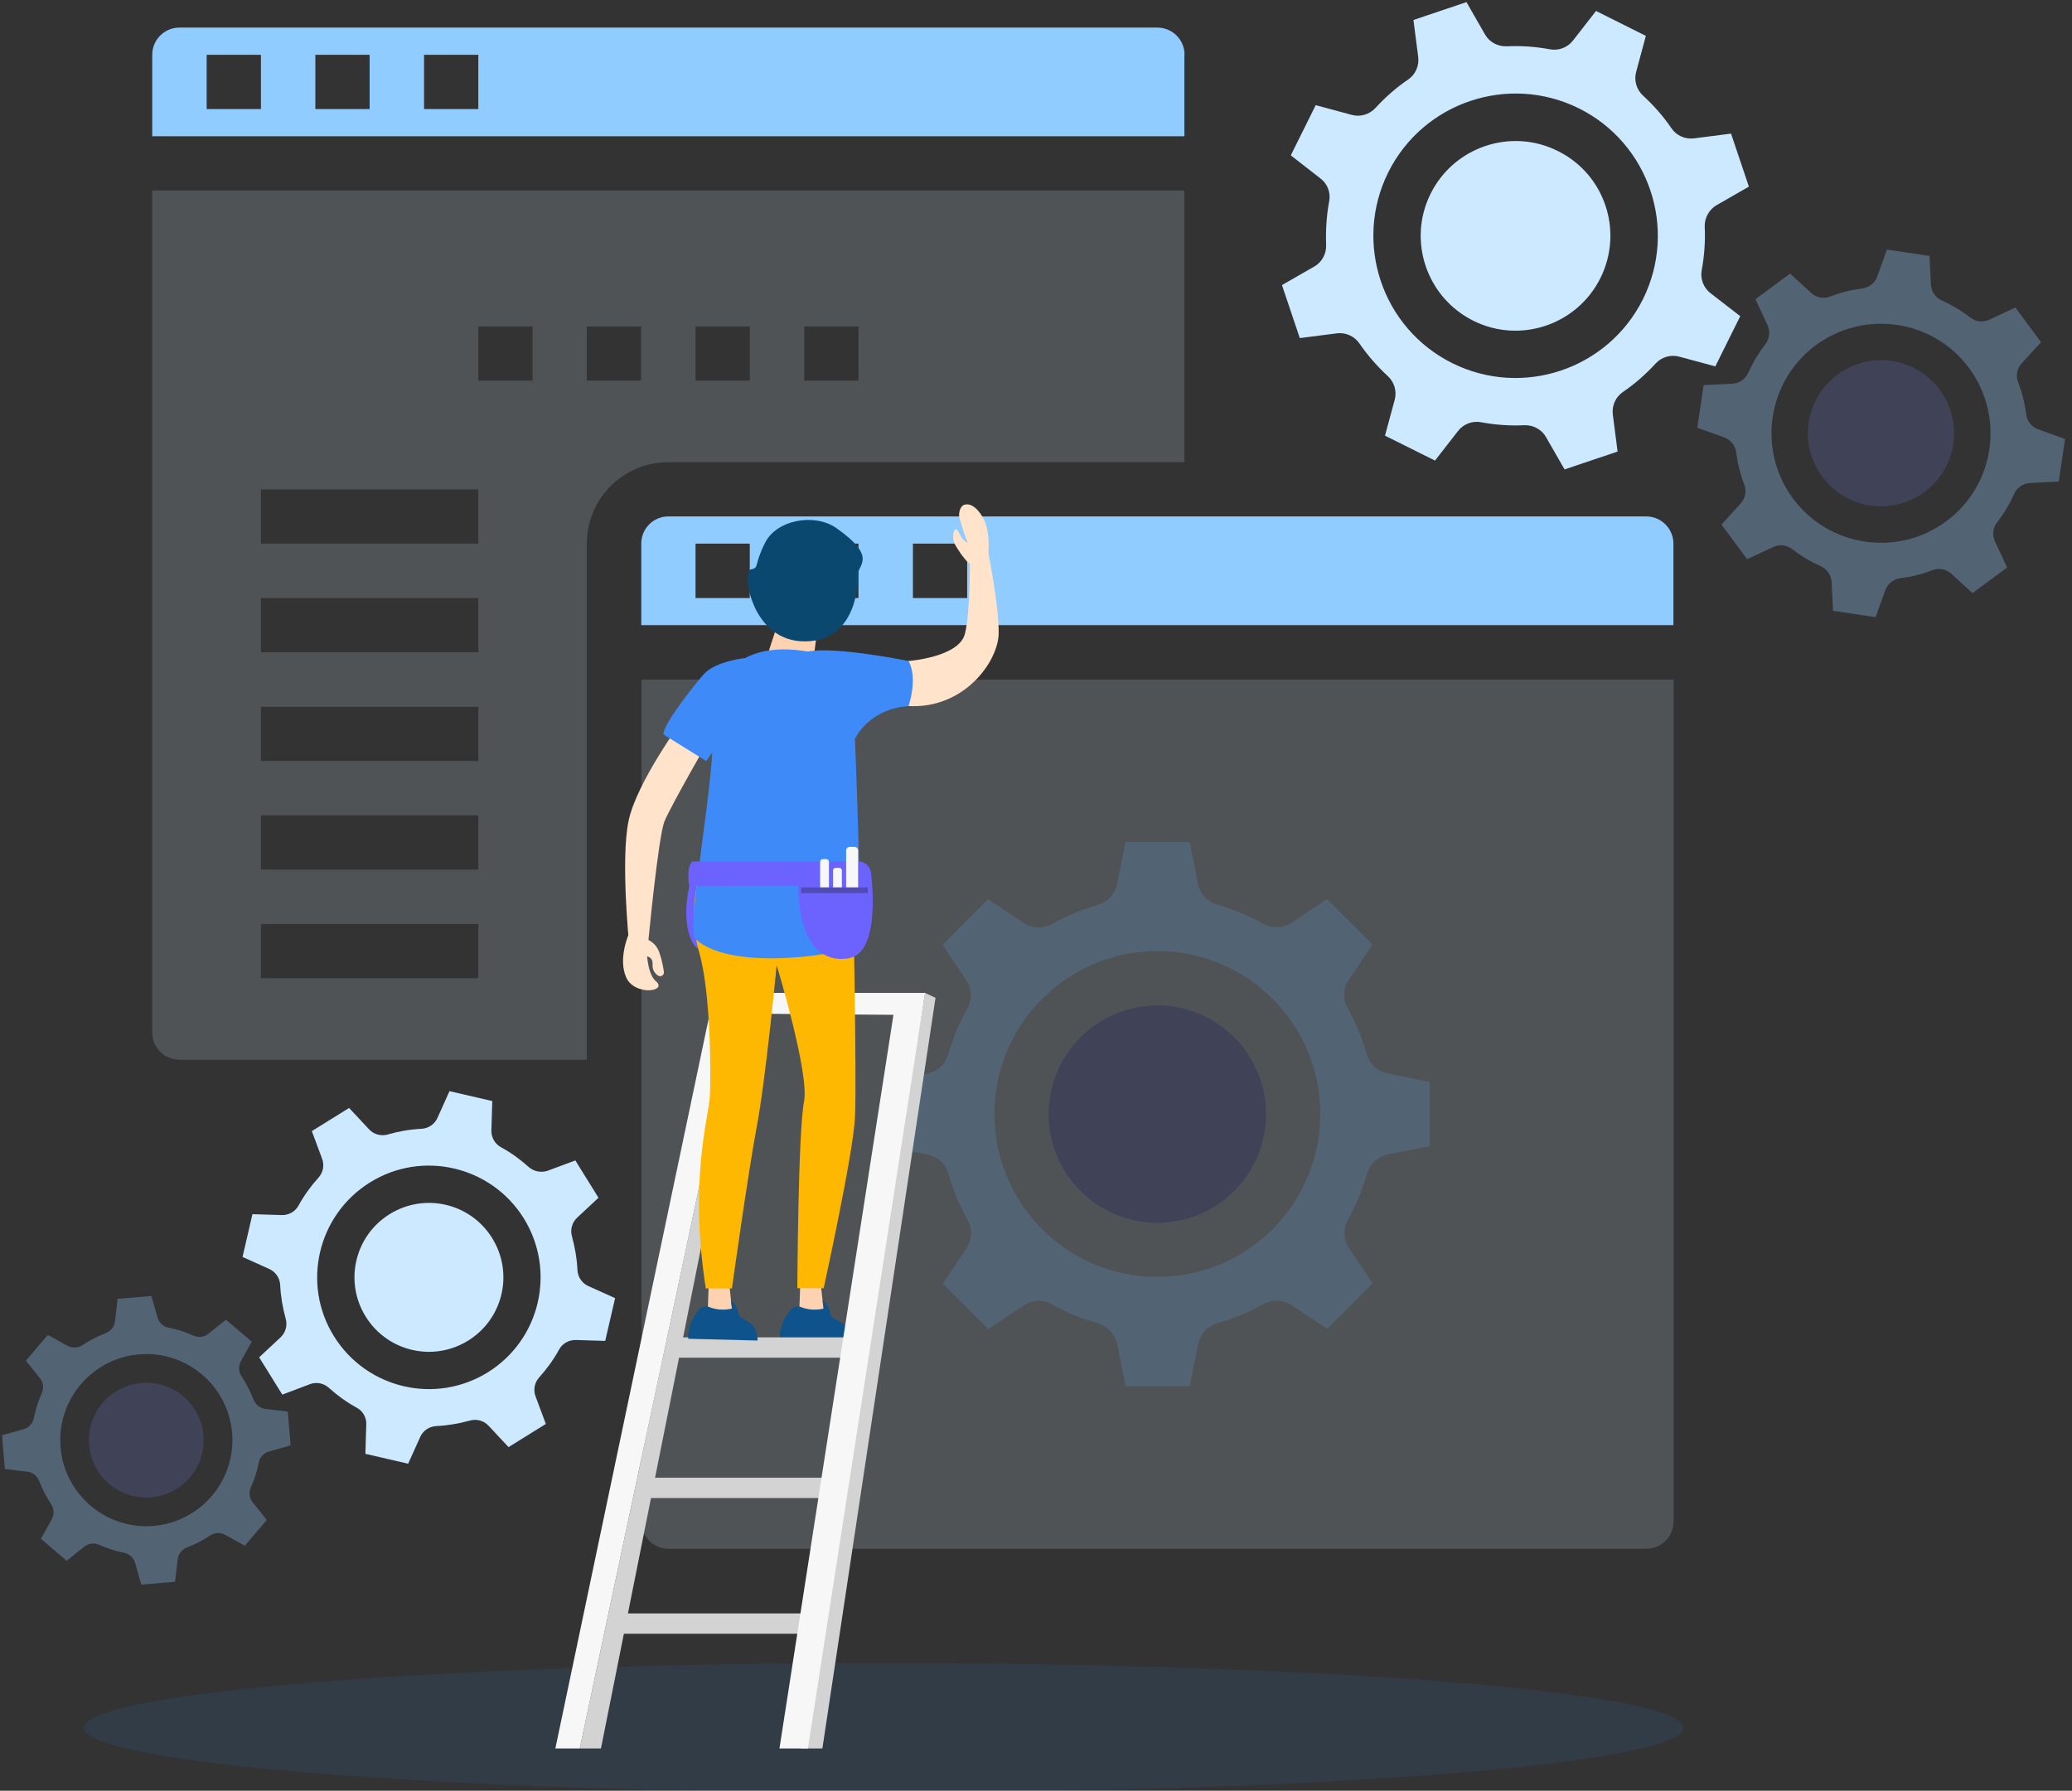 <svg width="361" height="312" viewBox="0 0 361 312" fill="none" xmlns="http://www.w3.org/2000/svg">
<rect x="0" y="0" width="361" height="312" fill="#333333" stroke="none"/>
<g clip-path="url(#clip0)">
<g opacity="0.1">
<g opacity="0.1">
<path opacity="0.1" d="M16.118 211.886C15.903 210.747 15.564 209.638 15.102 208.592C14.825 207.945 14.917 207.206 15.379 206.652L17.258 204.342L14.425 200.893L11.807 202.279C11.191 202.618 10.421 202.556 9.836 202.156C8.882 201.509 7.866 200.955 6.788 200.524C6.141 200.277 5.679 199.662 5.618 198.953L5.341 195.997L0.907 195.566L0.044 198.43C-0.171 199.107 -0.725 199.6 -1.434 199.723C-2.573 199.939 -3.682 200.277 -4.729 200.739C-5.375 201.016 -6.114 200.924 -6.668 200.462L-8.978 198.584L-12.427 201.417L-11.041 204.034C-10.702 204.65 -10.764 205.42 -11.164 206.005C-11.811 206.959 -12.365 207.976 -12.796 209.053C-13.043 209.7 -13.659 210.162 -14.367 210.224L-17.323 210.501L-17.754 214.935L-14.89 215.797C-14.213 216.013 -13.72 216.567 -13.597 217.275C-13.381 218.414 -13.043 219.523 -12.581 220.57C-12.304 221.217 -12.396 221.986 -12.858 222.51L-14.736 224.819L-11.903 228.268L-9.286 226.882C-8.67 226.544 -7.9 226.605 -7.315 227.006C-6.361 227.652 -5.344 228.207 -4.267 228.638C-3.62 228.884 -3.158 229.5 -3.097 230.208L-2.819 233.164L1.615 233.595L2.477 230.732C2.693 230.054 3.247 229.561 3.955 229.438C5.094 229.223 6.203 228.884 7.25 228.422C7.896 228.145 8.636 228.237 9.19 228.699L11.499 230.578L14.948 227.745L13.562 225.127C13.224 224.511 13.285 223.742 13.685 223.157C14.332 222.202 14.886 221.186 15.318 220.108C15.564 219.461 16.18 218.999 16.888 218.938L19.844 218.661L20.275 214.227L17.412 213.364C16.765 213.149 16.241 212.564 16.118 211.886ZM0.168 225.866C-6.053 225.25 -10.61 219.708 -9.994 213.488C-9.378 207.267 -3.836 202.71 2.385 203.326C8.605 203.942 13.162 209.484 12.546 215.705C11.93 221.925 6.388 226.451 0.168 225.866Z" fill="#2A94F4"/>
<path opacity="0.1" d="M-6.238 213.826C-5.838 209.669 -2.142 206.651 2.015 207.052C6.172 207.452 9.189 211.147 8.789 215.304C8.389 219.461 4.694 222.479 0.537 222.078C-3.62 221.678 -6.638 217.983 -6.238 213.826Z" fill="#2A94F4"/>
</g>
</g>
<path opacity="0.1" d="M153.976 312.302C230.93 312.302 293.314 307.256 293.314 301.032C293.314 294.807 230.93 289.761 153.976 289.761C77.022 289.761 14.639 294.807 14.639 301.032C14.639 307.256 77.022 312.302 153.976 312.302Z" fill="#2A94F4"/>
<path opacity="0.19" d="M111.727 265.096C111.727 267.713 113.851 269.838 116.469 269.838H286.845C289.463 269.838 291.587 267.713 291.587 265.096V118.399H111.757V265.096H111.727Z" fill="#D0DDEE"/>
<path d="M165.245 204.526C166.046 207.298 167.155 209.977 168.571 212.533C169.433 214.072 169.372 215.981 168.386 217.459L164.26 223.649L172.174 231.562L178.363 227.436C179.841 226.451 181.75 226.389 183.29 227.251C185.815 228.668 188.494 229.776 191.296 230.577C192.99 231.07 194.283 232.455 194.653 234.211L196.1 241.509H207.278L208.756 234.18C209.094 232.455 210.388 231.039 212.112 230.546C214.883 229.746 217.562 228.637 220.118 227.221C221.658 226.358 223.567 226.42 225.045 227.405L231.234 231.532L239.148 223.618L235.022 217.429C234.037 215.951 233.975 214.041 234.837 212.502C236.254 209.977 237.362 207.298 238.163 204.496C238.655 202.802 240.041 201.509 241.796 201.139L249.094 199.692V188.514L241.766 187.036C240.041 186.697 238.625 185.404 238.132 183.68C237.331 180.908 236.223 178.229 234.806 175.674C233.944 174.134 234.006 172.225 234.991 170.747L239.117 164.557L231.204 156.644L225.014 160.77C223.536 161.755 221.627 161.817 220.087 160.955C217.562 159.538 214.883 158.43 212.081 157.629C210.388 157.136 209.094 155.751 208.725 153.995L207.278 146.698H196.1L194.622 154.026C194.283 155.751 192.99 157.167 191.265 157.66C188.494 158.46 185.815 159.569 183.259 160.985C181.72 161.848 179.81 161.786 178.332 160.801L172.143 156.674L164.229 164.588L168.356 170.777C169.341 172.256 169.402 174.165 168.54 175.704C167.124 178.229 166.015 180.908 165.215 183.71C164.722 185.404 163.336 186.697 161.581 187.067L154.283 188.514V199.692L161.612 201.17C163.367 201.509 164.784 202.802 165.245 204.526ZM201.643 165.697C217.316 165.697 230.034 178.414 230.034 194.088C230.034 209.761 217.316 222.479 201.643 222.479C185.969 222.479 173.252 209.761 173.252 194.088C173.252 178.445 185.969 165.727 201.643 165.697Z" fill="#526373"/>
<path d="M111.727 94.72V108.915H291.557V94.72C291.557 92.102 289.432 89.978 286.814 89.978H116.438C113.82 89.978 111.727 92.102 111.727 94.72ZM159.055 94.72H168.508V104.204H159.055V94.72ZM140.118 94.72H149.571V104.204H140.118V94.72ZM121.18 94.72H130.633V104.204H121.18V94.72Z" fill="#90CCFF"/>
<path d="M220.578 194.119C220.578 204.557 212.11 213.056 201.641 213.056C191.171 213.056 182.703 204.588 182.703 194.119C182.703 183.68 191.171 175.181 201.641 175.181C212.079 175.181 220.578 183.649 220.578 194.119Z" fill="#404257"/>
<path d="M206.384 9.547C206.384 6.929 204.26 4.804 201.642 4.804H31.265C28.648 4.804 26.523 6.929 26.523 9.547V23.742H206.353V9.547H206.384ZM45.461 19H36.008V9.547H45.461V19ZM64.399 19H54.945V9.547H64.399V19ZM83.336 19H73.883V9.547H83.336V19Z" fill="#90CCFF"/>
<path opacity="0.19" d="M102.243 94.72C102.243 86.867 108.586 80.524 116.438 80.524H206.353V33.196H26.523V179.892C26.523 182.51 28.648 184.635 31.265 184.635H102.243V94.72ZM140.118 56.875H149.571V66.329H140.118V56.875ZM121.181 56.875H130.634V66.329H121.181V56.875ZM102.243 56.875H111.696V66.329H102.243V56.875ZM83.336 170.439H45.461V160.986H83.336V170.439ZM83.336 151.501H45.461V142.048H83.336V151.501ZM83.336 132.595H45.461V123.141H83.336V132.595ZM83.336 113.657H45.461V104.204H83.336V113.657ZM83.336 94.72H45.461V85.266H83.336V94.72ZM83.336 66.329V56.875H92.79V66.329H83.336Z" fill="#D0DDEE"/>
<path d="M139.283 227.714L139.468 222.725L143.009 223.803L143.687 230.023C143.687 230.023 140.299 230.239 139.283 227.714Z" fill="#FCD2B1"/>
<path d="M139.593 227.744C140.424 228.083 141.81 228.391 143.534 227.991L143.319 226.574C143.319 226.574 144.304 227.159 144.551 228.453C144.797 229.715 144.859 229.376 146.46 230.362C148.092 231.347 147.969 233.564 147.969 233.564L135.898 233.256C135.898 233.256 135.559 230.824 137.745 228.237C138.177 227.683 138.946 227.467 139.593 227.744Z" fill="#0E538C"/>
<path d="M120.106 154.396C120.106 154.396 118.536 160.523 120.753 164.373C122.97 168.222 126.973 159.692 126.973 159.692C126.973 159.692 126.265 151.501 120.106 154.396Z" fill="#6C63FF"/>
<path d="M118.991 125.327C118.991 125.327 110.862 136.382 109.507 143.064C108.121 149.746 109.599 164.342 109.599 164.342H112.925C112.925 164.342 114.68 145.712 115.789 143.064C116.897 140.354 124.103 127.852 124.103 127.852L118.991 125.327Z" fill="#FFE3CA"/>
<path d="M148.46 233.01H117.605V236.551H148.46V233.01Z" fill="#D3D3D3"/>
<path d="M144.178 257.46H111.014V261.001H144.178V257.46Z" fill="#D3D3D3"/>
<path d="M141.189 281.109H108.025V284.65H141.189V281.109Z" fill="#D3D3D3"/>
<path d="M104.703 304.634H101.008L128.229 176.598H130.292L104.703 304.634Z" fill="#D3D3D3"/>
<path d="M143.285 304.634H139.59L161.176 172.995L162.992 173.857L143.285 304.634Z" fill="#D3D3D3"/>
<path d="M135.803 304.634L155.664 176.813L128.228 176.598L101.007 304.634H96.758L124.41 172.995H161.176L140.761 304.634H135.187" fill="#F7F7F7"/>
<path d="M123.336 227.714L123.521 222.725L127.062 223.803L127.739 230.023C127.709 230.023 124.352 230.239 123.336 227.714Z" fill="#FCD2B1"/>
<path d="M158.288 115.166C158.288 115.166 167.063 114.519 168.11 110.455C169.157 106.39 168.973 95.428 168.973 95.428H172.021C172.021 95.428 174.115 105.62 173.992 110.455C173.869 115.289 167.987 123.542 158.288 123.018C148.619 122.495 158.288 115.166 158.288 115.166Z" fill="#FFE3CA"/>
<path d="M129.866 114.643C129.866 114.643 124.785 115.166 122.691 117.383C121.675 118.461 115.362 126.282 115.609 127.976L123.03 132.595L129.096 124.188L129.866 114.643Z" fill="#3E8AF8"/>
<path d="M121.921 152.302C121.921 152.302 119.735 158.769 121.798 165.851C123.861 172.933 123.861 187.221 123.677 190.947C123.492 194.673 120.012 205.45 122.968 224.48H123.677H127.526C127.526 224.48 130.297 204.527 131.898 196.028C133.407 188.052 135.316 168.16 135.316 168.16C135.316 168.16 141.044 187.036 140.089 191.902C139.042 197.26 138.919 224.45 138.919 224.45H143.507C143.507 224.45 148.649 201.047 148.957 194.765C149.296 188.484 148.588 153.257 148.588 153.257C148.588 153.257 133.315 142.879 121.921 152.302Z" fill="#FEB802"/>
<path d="M137.56 102.356L132.91 116.582L141.317 118.245L143.164 103.495L137.56 102.356Z" fill="#FCD2B1"/>
<path d="M142.334 113.842C142.334 113.842 148.031 115.012 148.616 122.464C149.201 129.916 150.001 161.694 150.001 164.435C149.817 165.697 127.677 169.916 121.087 163.511C119.424 161.879 124.874 134.227 124.105 126.96C123.304 119.723 127.615 110.516 142.334 113.842Z" fill="#3E8AF8"/>
<path d="M148.957 128.746C148.957 128.746 151.235 123.542 158.287 123.018C158.287 123.018 159.98 118.184 158.287 115.166C158.287 115.166 145.508 112.549 140.643 113.534C135.777 114.519 148.957 128.746 148.957 128.746Z" fill="#3E8AF8"/>
<path d="M171.986 98.168C171.986 98.168 172.941 93.056 171.247 90.162C170.231 88.438 169.122 87.637 168.014 87.945C167.275 88.16 166.967 89.454 167.152 90.193C167.398 91.147 168.198 93.765 168.63 94.504C168.63 94.504 167.86 94.504 167.059 92.779C166.289 91.086 165.704 93.58 166.32 94.75C167.244 96.444 170.292 101.093 171.986 98.168Z" fill="#FFE3CA"/>
<path d="M123.613 227.744C124.444 228.083 125.83 228.391 127.554 227.991L127.338 226.574C127.338 226.574 128.324 227.159 128.57 228.453C128.817 229.715 128.878 229.376 130.479 230.362C132.111 231.347 131.988 233.564 131.988 233.564L119.917 233.256C119.917 233.256 119.579 230.824 121.765 228.237C122.227 227.683 122.966 227.467 123.613 227.744Z" fill="#0E538C"/>
<path d="M149.48 100.231C149.264 98.445 153.144 97.245 145.723 92.01C141.936 89.362 135.346 90.532 133.314 94.535C131.281 98.538 132.359 98.938 130.789 99.215C129.218 99.523 130.881 111.902 140.365 111.748C149.88 111.594 149.48 100.231 149.48 100.231Z" fill="#0B4870"/>
<path d="M120.627 150.085H149.511C150.681 150.085 151.636 150.947 151.759 152.086C152.252 156.428 152.775 166.282 147.694 166.99C141.166 167.914 139.072 160.862 139.072 154.303L120.104 154.396C120.104 154.396 119.457 151.255 120.627 150.085Z" fill="#6C63FF"/>
<path d="M112.713 162.618C112.713 162.618 112.159 169.177 114.284 170.963C116.408 172.779 110.527 173.58 109.08 170.254C107.632 166.929 109.603 162.618 109.603 162.618H112.713Z" fill="#FFE3CA"/>
<path d="M112.159 163.48C112.159 163.48 114.129 163.818 114.868 165.943C115.3 167.144 115.546 168.437 115.669 169.33C115.761 169.915 115.084 170.316 114.591 169.946C114.099 169.577 113.637 169.022 113.698 168.068C113.852 166.066 111.451 166.651 111.451 166.651C111.451 166.651 110.65 164.28 112.159 163.48Z" fill="#FFE3CA"/>
<path d="M144.398 154.611H142.889V150.146C142.889 149.9 143.104 149.685 143.351 149.685H143.966C144.213 149.685 144.428 149.9 144.428 150.146V154.611H144.398Z" fill="#F7F7F7"/>
<path d="M146.646 154.611H145.137V151.655C145.137 151.409 145.352 151.193 145.599 151.193H146.214C146.461 151.193 146.676 151.409 146.676 151.655V154.611H146.646Z" fill="#F7F7F7"/>
<path d="M149.51 154.612H147.416V148.176C147.416 147.837 147.693 147.56 148.032 147.56H148.894C149.233 147.56 149.51 147.837 149.51 148.176V154.612Z" fill="#F7F7F7"/>
<path opacity="0.32" d="M151.204 154.611H139.564V155.596H151.204V154.611Z" fill="#161616"/>
<path d="M44.17 243.849C43.615 242.432 42.938 241.047 42.076 239.784C41.552 239.014 41.522 237.998 41.953 237.198L43.862 233.749L39.366 229.93L36.287 232.394C35.548 232.979 34.562 233.102 33.7 232.702C32.315 232.086 30.836 231.593 29.358 231.316C28.435 231.131 27.696 230.454 27.449 229.561L26.372 225.804L20.49 226.297L20.028 230.208C19.936 231.131 19.289 231.932 18.427 232.271C17.011 232.825 15.625 233.502 14.362 234.365C13.592 234.888 12.576 234.919 11.776 234.488L8.327 232.579L4.509 237.074L6.972 240.154C7.557 240.893 7.68 241.878 7.28 242.74C6.664 244.126 6.171 245.604 5.894 247.082C5.71 248.006 5.032 248.745 4.139 248.991L0.352 250.069L0.844 255.95L4.755 256.412C5.679 256.505 6.479 257.151 6.818 258.013C7.372 259.43 8.05 260.816 8.912 262.078C9.435 262.848 9.466 263.864 9.035 264.665L7.126 268.113L11.622 271.932L14.701 269.468C15.44 268.883 16.425 268.76 17.288 269.16C18.673 269.776 20.151 270.269 21.629 270.546C22.553 270.731 23.292 271.408 23.538 272.301L24.616 276.089L30.498 275.596L30.96 271.685C31.052 270.762 31.699 269.961 32.561 269.622C33.977 269.068 35.363 268.391 36.626 267.528C37.395 267.005 38.411 266.974 39.212 267.405L42.661 269.314L46.479 264.819L44.016 261.739C43.431 261 43.307 260.015 43.708 259.153C44.324 257.767 44.816 256.289 45.093 254.811C45.278 253.887 45.956 253.148 46.849 252.902L50.636 251.824L50.144 245.943L46.233 245.481C45.309 245.358 44.508 244.711 44.17 243.849ZM26.741 265.866C18.488 266.543 11.252 260.415 10.544 252.163C9.867 243.91 15.994 236.674 24.247 235.966C32.499 235.288 39.736 241.416 40.444 249.669C41.121 257.921 34.993 265.157 26.741 265.866Z" fill="#526373"/>
<path d="M15.528 251.763C15.066 246.251 19.161 241.416 24.642 240.954C30.154 240.493 34.989 244.588 35.451 250.069C35.913 255.581 31.817 260.416 26.336 260.877C20.824 261.339 15.99 257.275 15.528 251.763Z" fill="#404257"/>
<path d="M92.111 203.326C90.633 202.002 89.032 200.831 87.277 199.877C86.199 199.292 85.583 198.152 85.614 196.951L85.768 191.84L78.316 190.115L76.222 194.765C75.73 195.874 74.652 196.613 73.42 196.674C71.449 196.767 69.479 197.105 67.57 197.66C66.399 197.998 65.137 197.66 64.305 196.767L60.826 193.041L54.329 197.075L56.115 201.878C56.546 203.018 56.299 204.311 55.468 205.204C54.144 206.682 52.974 208.283 52.019 210.038C51.434 211.116 50.295 211.732 49.094 211.701L43.982 211.547L42.258 218.999L46.907 221.093C48.016 221.586 48.755 222.663 48.817 223.895C48.909 225.866 49.248 227.837 49.771 229.746C50.11 230.916 49.771 232.178 48.878 233.01L45.152 236.489L49.186 242.987L53.99 241.17C55.129 240.739 56.392 240.985 57.316 241.817C58.794 243.141 60.395 244.311 62.15 245.265C63.228 245.85 63.874 246.99 63.813 248.191L63.659 253.302L71.111 255.027L73.205 250.377C73.697 249.268 74.775 248.529 76.007 248.468C77.978 248.375 79.948 248.037 81.857 247.513C83.028 247.175 84.29 247.513 85.121 248.406L88.601 252.132L95.098 248.098L93.312 243.295C92.881 242.155 93.127 240.862 93.959 239.969C95.283 238.491 96.453 236.89 97.408 235.135C97.993 234.057 99.132 233.441 100.333 233.472L105.445 233.626L107.169 226.174L102.519 224.08C101.411 223.587 100.672 222.51 100.61 221.278C100.518 219.307 100.179 217.336 99.656 215.427C99.317 214.257 99.656 212.995 100.549 212.163L104.274 208.684L100.241 202.186L95.437 203.972C94.298 204.373 93.035 204.126 92.111 203.326ZM85.029 239.076C75.914 244.773 63.905 241.971 58.209 232.856C52.512 223.741 55.314 211.732 64.429 206.035C73.543 200.339 85.552 203.141 91.249 212.256C96.915 221.401 94.144 233.379 85.029 239.076Z" fill="#CCE9FF"/>
<path d="M63.723 229.407C59.936 223.341 61.783 215.335 67.88 211.547C73.977 207.76 81.953 209.607 85.74 215.704C89.528 221.77 87.68 229.777 81.583 233.564C75.517 237.352 67.511 235.504 63.723 229.407Z" fill="#CCE9FF"/>
<path d="M307.57 59.985C306.369 61.525 305.384 63.188 304.583 64.974C304.09 66.051 303.044 66.79 301.843 66.852L296.823 67.098L295.715 74.519L300.426 76.213C301.535 76.613 302.335 77.629 302.489 78.8C302.736 80.74 303.197 82.618 303.906 84.435C304.337 85.543 304.09 86.806 303.29 87.699L299.933 91.394L304.398 97.429L308.956 95.305C310.033 94.812 311.296 94.935 312.251 95.674C313.79 96.875 315.453 97.86 317.239 98.661C318.317 99.154 319.056 100.201 319.117 101.401L319.364 106.421L326.785 107.529L328.478 102.818C328.879 101.709 329.895 100.909 331.065 100.755C333.005 100.508 334.883 100.047 336.7 99.338C337.809 98.907 339.071 99.154 339.964 99.954L343.659 103.341L349.695 98.876L347.57 94.319C347.077 93.241 347.2 91.979 347.939 91.024C349.14 89.485 350.126 87.822 350.926 86.036C351.419 84.958 352.466 84.219 353.667 84.157L358.686 83.911L359.795 76.49L355.083 74.796C353.975 74.396 353.174 73.38 353.02 72.21C352.774 70.27 352.312 68.392 351.604 66.575C351.173 65.466 351.419 64.204 352.22 63.311L355.607 59.616L351.142 53.58L346.585 55.705C345.507 56.198 344.244 56.075 343.29 55.336C341.75 54.135 340.087 53.149 338.301 52.349C337.224 51.856 336.485 50.809 336.423 49.608L336.177 44.589L328.756 43.48L327.062 48.191C326.662 49.3 325.645 50.101 324.475 50.255C322.535 50.501 320.657 50.963 318.84 51.671C317.732 52.102 316.469 51.856 315.576 51.055L311.881 47.668L305.846 52.133L307.97 56.69C308.432 57.768 308.309 59.031 307.57 59.985ZM343.074 64.142C349.325 72.61 347.539 84.589 339.071 90.84C330.603 97.091 318.625 95.305 312.374 86.837C306.123 78.368 307.909 66.39 316.377 60.139C324.876 53.888 336.823 55.674 343.074 64.142Z" fill="#526373"/>
<path d="M335.285 85.728C329.619 89.916 321.674 88.715 317.486 83.049C313.298 77.383 314.499 69.439 320.165 65.251C325.831 61.063 333.776 62.264 337.964 67.93C342.151 73.565 340.95 81.54 335.285 85.728Z" fill="#404257"/>
<path d="M231.573 35.105C231.111 37.599 230.957 40.124 231.05 42.649C231.111 44.188 230.342 45.667 228.987 46.436L223.352 49.67L226.462 58.907L232.928 58.076C234.468 57.891 235.977 58.569 236.839 59.831C238.286 61.925 239.949 63.834 241.796 65.528C242.936 66.575 243.398 68.176 242.997 69.654L241.304 75.905L250.018 80.247L254.021 75.105C254.976 73.873 256.515 73.288 258.024 73.565C260.518 74.027 263.043 74.212 265.568 74.088C267.108 74.027 268.586 74.797 269.356 76.151L272.589 81.787L281.827 78.677L280.996 72.21C280.811 70.67 281.488 69.162 282.751 68.299C284.845 66.883 286.754 65.189 288.448 63.342C289.494 62.202 291.096 61.74 292.574 62.141L298.856 63.834L303.197 55.089L298.024 51.086C296.792 50.132 296.207 48.592 296.484 47.083C296.946 44.589 297.131 42.064 297.008 39.539C296.946 37.999 297.747 36.521 299.071 35.751L304.706 32.518L301.596 23.28L295.13 24.112C293.59 24.296 292.081 23.619 291.219 22.356C289.802 20.262 288.109 18.353 286.261 16.66C285.122 15.613 284.66 14.012 285.06 12.534L286.754 6.252L278.07 1.91L274.067 7.052C273.113 8.284 271.573 8.869 270.064 8.592C267.57 8.13 265.045 7.945 262.52 8.069C260.98 8.13 259.502 7.36 258.732 6.005L255.499 0.37L246.261 3.48L247.093 9.947C247.278 11.487 246.6 12.995 245.338 13.858C243.244 15.274 241.335 16.968 239.641 18.815C238.594 19.955 236.993 20.416 235.515 20.016L229.233 18.323L224.891 27.068L230.034 31.071C231.296 32.025 231.881 33.565 231.573 35.105ZM275.083 18.877C287.339 24.974 292.327 39.847 286.261 52.102C280.164 64.358 265.291 69.346 253.036 63.28C240.78 57.183 235.792 42.31 241.858 30.055C247.955 17.799 262.828 12.811 275.083 18.877Z" fill="#CCE9FF"/>
<path d="M278.843 48.438C274.778 56.598 264.863 59.955 256.703 55.89C248.543 51.825 245.187 41.91 249.251 33.75C253.316 25.59 263.231 22.233 271.391 26.298C279.582 30.332 282.908 40.247 278.843 48.438Z" fill="#CCE9FF"/>
</g>
<defs>
<clipPath id="clip0">
<rect width="360.56" height="312" fill="white"/>
</clipPath>
</defs>
</svg>
